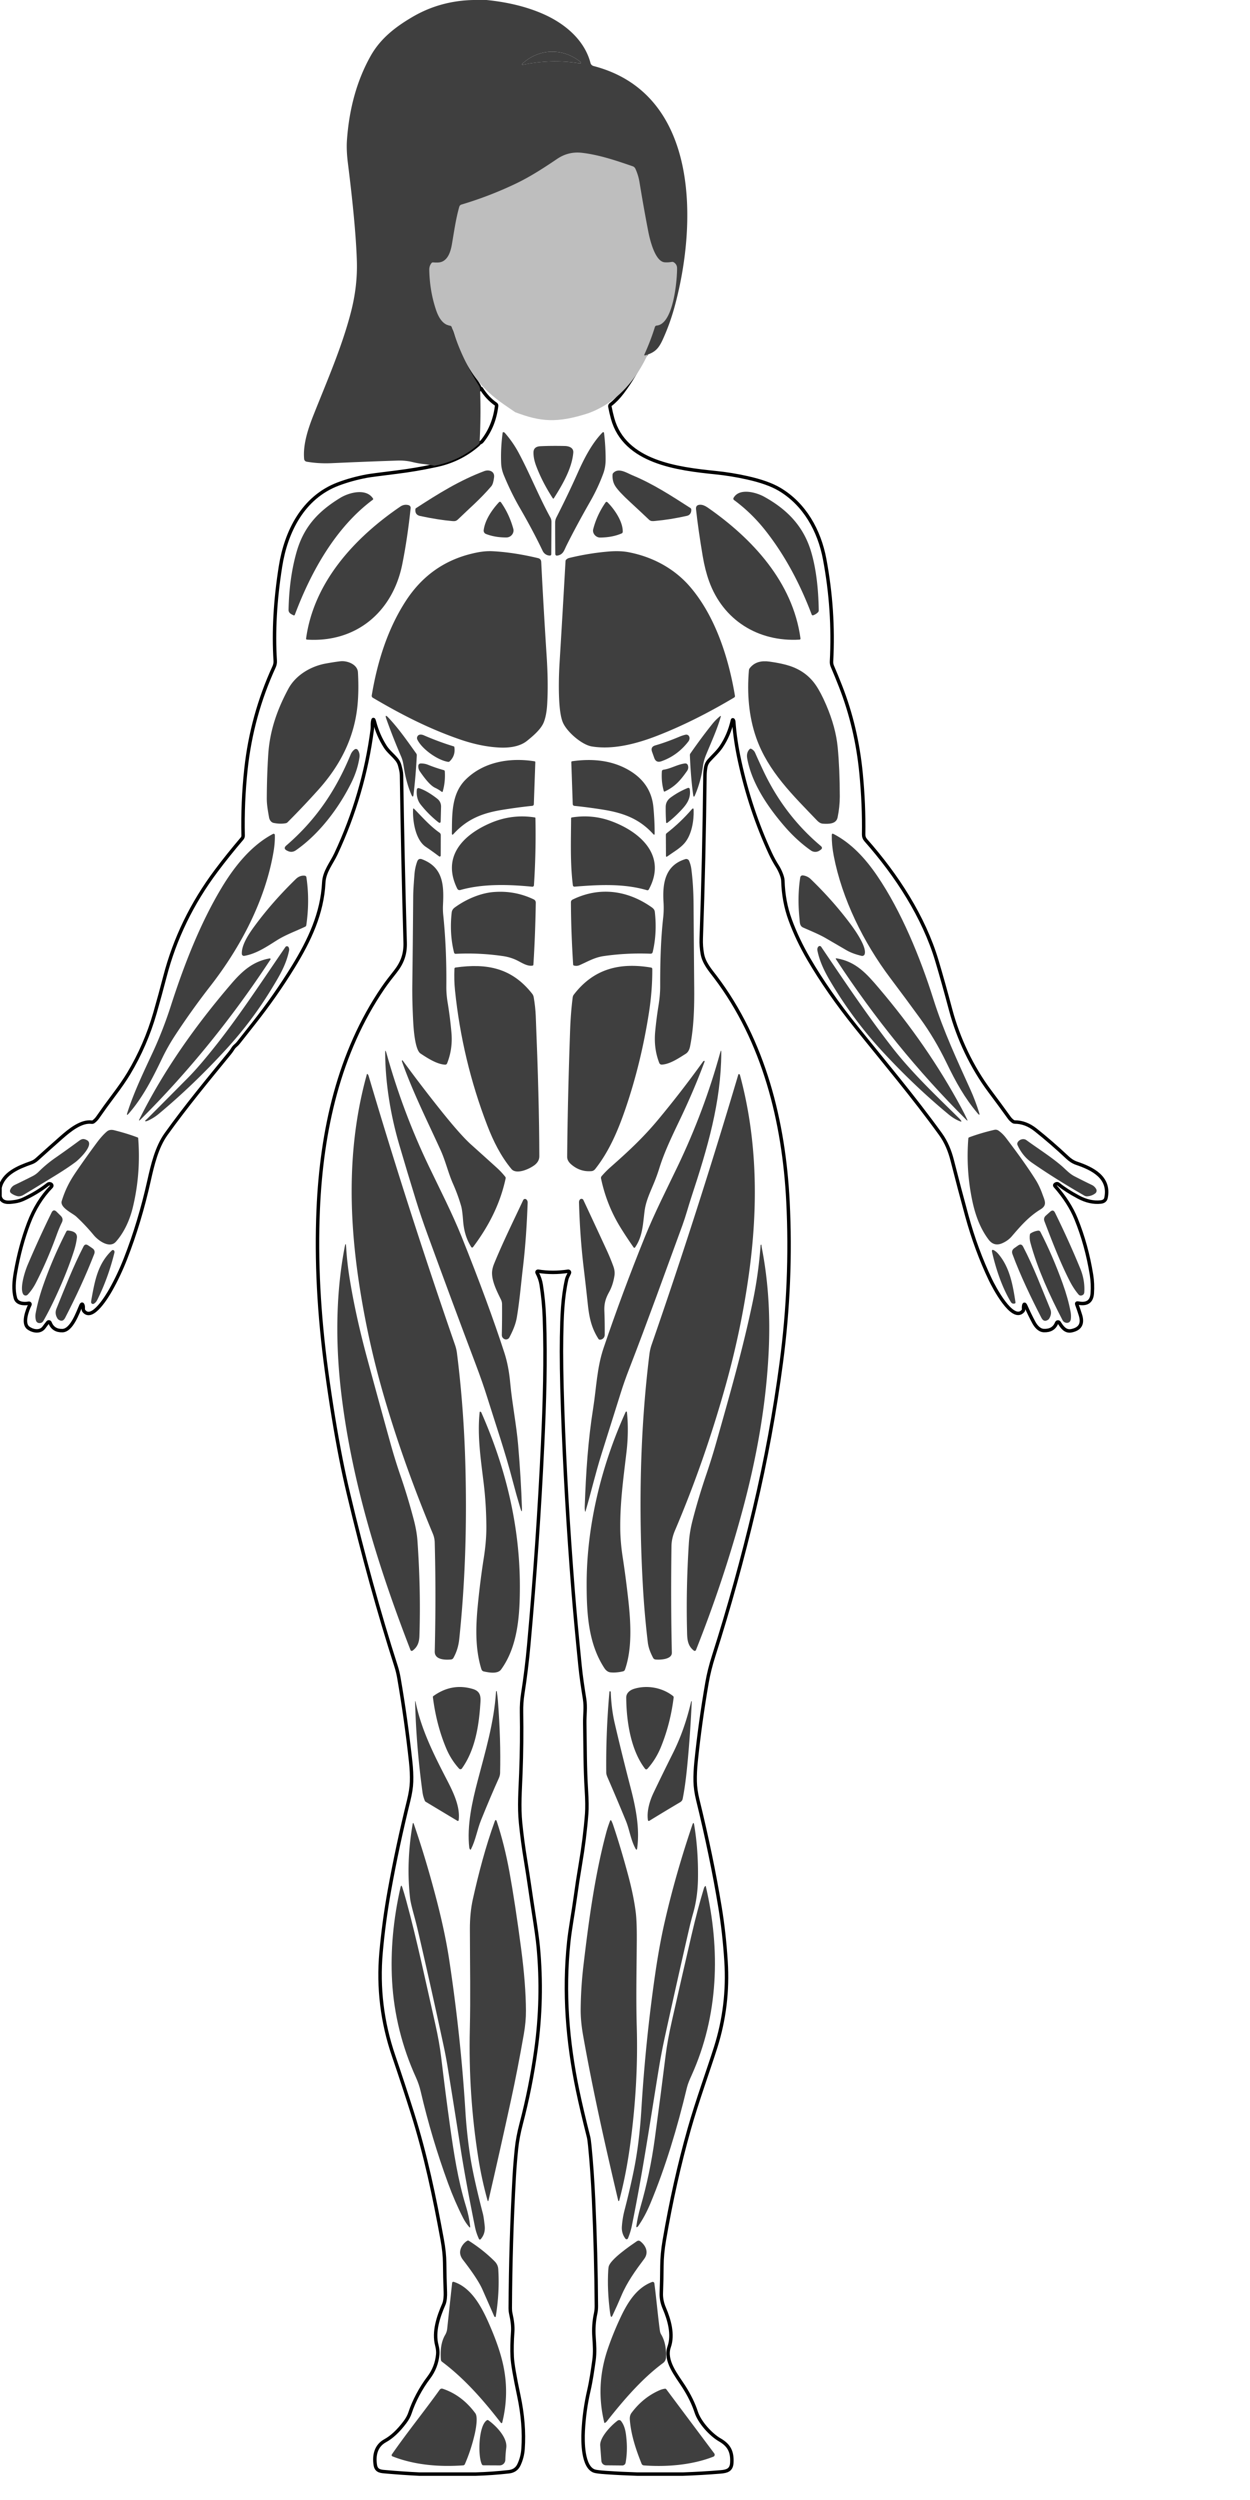 <svg xmlns="http://www.w3.org/2000/svg" viewBox="0 0 724 1448">

   <g stroke-width="2" fill="none" stroke-linecap="butt">
      <path
          stroke="black"
          vector-effect="non-scaling-stroke"
          d="m 373.53,205.88 c -0.453,0.427 -0.81,0.917 -1.07,1.47 -3.293,7.06 -7.28,13.707 -11.96,19.94 -2.14,2.847 -4.41,5.193 -6.81,7.04 -0.362,0.276 -0.536,0.733 -0.45,1.18 0.433,2.3 0.96,4.587 1.58,6.86 7,25.46 37.78,29.15 59.68,31.39 6.107,0.62 12.197,1.61 18.27,2.97 7.96,1.773 14.17,3.977 18.63,6.61 14.63,8.62 23.15,23.99 26.24,40.5 3.707,19.74 5.03,39.49 3.97,59.25 -0.053,0.961 0.115,1.922 0.49,2.81 1.62,3.773 3.207,7.65 4.76,11.63 6.18,15.8 10.133,32.573 11.86,50.32 1.18,12.12 1.68,23.927 1.5,35.42 -0.02,1.293 0.403,2.433 1.27,3.42 17.89,20.25 33.57,44.36 41.14,69.73 2.5,8.367 5.173,17.903 8.02,28.61 4.34,16.3 12.18,33.04 22.68,47.08 3.98,5.313 7.707,10.387 11.18,15.22 0.593,0.833 1.353,1.583 2.28,2.25 0.28,0.2 0.59,0.3 0.93,0.3 4.227,-0.013 8.263,1.507 12.11,4.56 6.02,4.78 12.17,10.117 18.45,16.01 1.51,1.42 3.29,2.63 5.25,3.29 9.2,3.11 19.48,8.17 17.09,19.99 -0.32,1.61 -1.49,2.31 -3.05,2.48 -4.187,0.46 -8.507,-0.5 -12.96,-2.88 -4.753,-2.533 -8.587,-4.997 -11.5,-7.39 -0.553,-0.453 -1.127,-0.48 -1.72,-0.08 l -0.24,0.16 c -0.304,0.208 -0.355,0.636 -0.11,0.91 5.527,6.253 9.603,12.617 12.23,19.09 4.1,10.087 7.073,20.873 8.92,32.36 0.567,3.52 0.717,7.103 0.45,10.75 -0.347,4.753 -3.07,6.623 -8.17,5.61 -0.773,-0.16 -1.023,0.13 -0.75,0.87 0.753,2.033 1.443,4.07 2.07,6.11 1.56,5.047 -0.2,8.07 -5.28,9.07 -3.49,0.69 -5.42,-2.17 -7.04,-4.75 -0.354,-0.55 -1.181,-0.475 -1.43,0.13 -1.267,3.16 -3.753,4.66 -7.46,4.5 -2.69,-0.11 -4.64,-2.56 -5.81,-4.72 -1.54,-2.847 -3.06,-5.967 -4.56,-9.36 -0.72,-1.633 -1.17,-1.56 -1.35,0.22 -0.04,0.447 -0.04,0.887 0,1.32 0.051,0.452 -0.091,0.903 -0.39,1.24 -6.1,6.88 -17.12,-14.55 -18.83,-18.14 -5.52,-11.58 -10.073,-23.923 -13.66,-37.03 -2.86,-10.44 -5.677,-21.133 -8.45,-32.08 -1.38,-5.43 -3.45,-10.62 -6.82,-15.28 -15.64,-21.66 -32.51,-41.59 -48.94,-62.08 -10.833,-13.5 -19.953,-26.603 -27.36,-39.31 -4.353,-7.447 -7.927,-14.98 -10.72,-22.6 -2.62,-7.14 -4.037,-14.757 -4.25,-22.85 -0.06,-2.17 -1.76,-6 -3.08,-8.08 -1.587,-2.493 -2.99,-5.057 -4.21,-7.69 -7.747,-16.807 -13.65,-34.533 -17.71,-53.18 -1.793,-8.22 -2.94,-15.92 -3.44,-23.1 -0.02,-0.26 -0.093,-0.503 -0.22,-0.73 -0.273,-0.507 -0.473,-0.48 -0.6,0.08 -1.267,5.633 -3.427,10.713 -6.48,15.24 -1.95,2.89 -4.68,5.3 -7.05,7.94 -1.007,1.127 -1.637,2.413 -1.89,3.86 -0.287,1.633 -0.44,3.187 -0.46,4.66 -0.327,32.013 -1.043,63.597 -2.15,94.75 -0.1,2.86 0.11,5.76 0.63,8.7 0.94,5.33 4.48,9.32 7.59,13.42 28.13,37.13 39.68,83.8 42.02,130.13 1.553,30.827 0.263,61.91 -3.87,93.25 -3.727,28.26 -8.913,56.453 -15.56,84.58 -6.847,28.987 -14.713,57.407 -23.6,85.26 -1.72,5.393 -3.007,10.553 -3.86,15.48 -2.693,15.533 -4.803,30.773 -6.33,45.72 -0.427,4.153 -0.603,7.973 -0.53,11.46 0.067,3.313 0.567,6.877 1.5,10.69 5.34,21.807 9.623,42.473 12.85,62 1.647,9.947 2.823,20.463 3.53,31.55 1.093,17.08 -0.917,33.71 -6.03,49.89 -4.02,12.69 -10.84,31.49 -15.29,47.24 -5.78,20.44 -10.587,41.91 -14.42,64.41 -0.913,5.347 -1.38,10.353 -1.4,15.02 -0.027,5.053 -0.143,10.22 -0.35,15.5 -0.12,3.09 0.5,6 1.74,8.88 2.88,6.73 5.31,15.28 2.81,22.38 -2.82,8 4.32,16.54 8.4,22.9 3.28,5.107 5.71,10.083 7.29,14.93 1.9,5.85 8.39,13.01 13.6,16.02 5.4,3.11 7.35,6.81 7,13.31 -0.24,4.33 -3.01,4.97 -6.62,5.27 -7.24,0.593 -14.493,1.013 -21.76,1.26 h -26.32 c -6.067,-0.187 -12.12,-0.487 -18.16,-0.9 -3.613,-0.253 -5.87,-0.537 -6.77,-0.85 -6.82,-2.36 -6.74,-17.36 -6.44,-23.15 0.407,-8.013 1.493,-15.847 3.26,-23.5 1.32,-5.74 2.15,-11.64 2.97,-17.44 0.64,-4.61 0.34,-9.01 0.02,-13.63 -0.327,-4.633 -0.007,-9.193 0.96,-13.68 0.273,-1.26 0.407,-2.673 0.4,-4.24 -0.12,-20.313 -0.663,-40.95 -1.63,-61.91 -0.513,-11.08 -1.243,-21.393 -2.19,-30.94 -0.247,-2.447 -0.483,-4.12 -0.71,-5.02 -2.64,-10.427 -4.75,-19.427 -6.33,-27 -5.83,-28 -8.22,-56.65 -5.12,-86.07 0.81,-7.69 2.63,-17.18 3.77,-25.59 0.82,-6.093 1.797,-12.477 2.93,-19.15 1.727,-10.153 2.953,-19.967 3.68,-29.44 0.247,-3.267 0.187,-7.843 -0.18,-13.73 -0.8,-12.77 -0.72,-25.5 -0.94,-38.64 -0.08,-4.77 0.66,-9.26 -0.1,-14.08 -1.01,-6.35 -1.99,-12.68 -2.63,-19.09 -1.76,-17.5 -3.093,-31.963 -4,-43.39 -2.92,-36.9 -4.943,-71.843 -6.07,-104.83 -0.62,-18.133 -0.83,-32.253 -0.63,-42.36 0.23,-11.76 0.52,-22.64 2.96,-33.39 0.3,-1.31 1.07,-2.44 1.58,-3.7 0.216,-0.517 -0.215,-1.072 -0.77,-0.99 -5.92,0.893 -11.687,0.89 -17.3,-0.01 -0.501,-0.086 -0.88,0.443 -0.64,0.89 1.22,2.327 2.01,4.64 2.37,6.94 0.993,6.253 1.607,12.63 1.84,19.13 0.87,24.2 0.11,49.22 -1.04,73.76 -1.773,37.8 -4.437,76.327 -7.99,115.58 -0.873,9.673 -2.033,19.133 -3.48,28.38 -0.553,3.527 -0.797,7.113 -0.73,10.76 0.2,11.493 0.073,23.263 -0.38,35.31 -0.37,9.95 -1.13,19.25 -0.15,28.95 0.707,7.04 1.66,14.183 2.86,21.43 1.86,11.23 3.05,20.33 4.64,30.47 1.44,9.153 2.347,15.75 2.72,19.79 1.86,19.88 1.4,39.817 -1.38,59.81 -2,14.42 -4.833,28.62 -8.5,42.6 -1.353,5.167 -2.257,9.95 -2.71,14.35 -0.58,5.613 -1.02,11.07 -1.32,16.37 -1.407,25.247 -2.173,50.637 -2.3,76.17 -0.007,1.067 0.1,2.097 0.32,3.09 0.94,4.187 1.307,7.683 1.1,10.49 -0.4,5.5 -0.497,10.37 -0.29,14.61 0.18,3.78 1.453,11.247 3.82,22.4 2.32,10.94 3.14,21.217 2.46,30.83 -0.23,3.23 -0.99,6.23 -2.37,9.18 -1.12,2.407 -3.07,3.763 -5.85,4.07 -6.413,0.72 -12.863,1.173 -19.35,1.36 h -32.5 c -6.387,-0.313 -12.763,-0.75 -19.13,-1.31 -2.99,-0.26 -5.8,-0.23 -6.38,-3.95 -0.89,-5.79 0.46,-11.19 5.65,-14.03 3.873,-2.113 7.71,-5.697 11.51,-10.75 1.393,-1.847 2.39,-3.693 2.99,-5.54 2.15,-6.58 6.15,-14.18 10.8,-20.3 3.013,-3.973 4.753,-8.46 5.22,-13.46 0.147,-1.587 -0.03,-3.33 -0.53,-5.23 -2.08,-7.87 0.88,-16.6 4.1,-23.94 0.75,-1.74 0.92,-4.92 0.84,-6.79 -0.22,-5.633 -0.357,-11.293 -0.41,-16.98 -0.033,-4.027 -0.507,-8.537 -1.42,-13.53 -4.55,-24.93 -9.62,-49.15 -17.21,-73.21 -3.407,-10.793 -7.047,-21.86 -10.92,-33.2 -6.667,-19.487 -9.093,-39.477 -7.28,-59.97 1.067,-11.967 2.677,-23.913 4.83,-35.84 3.067,-17.02 6.783,-34.373 11.15,-52.06 1.02,-4.14 1.58,-7.757 1.68,-10.85 0.113,-3.613 -0.057,-7.487 -0.51,-11.62 -1.767,-16.253 -4.033,-32.407 -6.8,-48.46 -0.413,-2.42 -0.967,-4.71 -1.66,-6.87 -9.933,-30.953 -19.14,-64.33 -27.62,-100.13 -1.607,-6.76 -3.057,-13.43 -4.35,-20.01 -3.027,-15.4 -5.797,-32.357 -8.31,-50.87 -4.473,-32.973 -6.08,-64.133 -4.82,-93.48 1.96,-45.94 12.04,-90.97 37.47,-128.29 2.24,-3.3 4.7,-6.4 7.12,-9.46 4.15,-5.26 5.95,-10.32 5.77,-16.87 -0.933,-32.913 -1.637,-65.257 -2.11,-97.03 -0.03,-1.94 -0.52,-3.58 -0.98,-5.42 -0.333,-1.32 -0.91,-2.493 -1.73,-3.52 -2.11,-2.64 -4.96,-4.81 -6.7,-7.55 -2.833,-4.433 -4.923,-9.26 -6.27,-14.48 -0.447,-1.74 -0.803,-1.723 -1.07,0.05 -0.21,1.4 -0.01,2.99 -0.19,4.42 -3.26,25.04 -10.277,49.077 -21.05,72.11 -2.51,5.36 -6.73,10.25 -7.04,16.61 -0.88,17.8 -8.25,33.44 -17.63,48.71 -6.927,11.28 -14.61,22.253 -23.05,32.92 -2.867,3.613 -5.787,7.317 -8.76,11.11 -0.487,0.62 -1.03,1.177 -1.63,1.67 -0.613,0.507 -1.13,1.1 -1.55,1.78 -0.547,0.9 -1.163,1.77 -1.85,2.61 -12.59,15.4 -25.29,30.72 -36.86,46.89 -5.45,7.62 -7.87,18.03 -9.84,26.83 -3.593,16.113 -8.14,31.193 -13.64,45.24 -2.493,6.387 -5.347,12.43 -8.56,18.13 -1.8,3.2 -10.72,18.37 -15.54,12.26 -0.68,-0.86 -0.25,-2.07 -0.49,-3.02 -0.327,-1.253 -0.753,-1.287 -1.28,-0.1 -1.83,4.14 -5.34,14.31 -10.67,14.48 -3.547,0.107 -5.953,-1.433 -7.22,-4.62 -0.21,-0.52 -0.897,-0.625 -1.24,-0.19 -0.76,0.947 -1.49,1.903 -2.19,2.87 -2.2,3.05 -6.34,2.41 -9.1,0.4 -3.57,-2.59 -0.63,-10.37 0.9,-13.45 0.236,-0.454 -0.158,-0.98 -0.66,-0.88 -2.81,0.51 -6.84,0.27 -7.75,-3 -1.3,-4.73 -0.81,-9.94 0.05,-14.85 1.773,-10.173 4.317,-19.643 7.63,-28.41 3.18,-8.413 7.573,-15.497 13.18,-21.25 0.323,-0.329 0.34,-0.848 0.04,-1.19 -0.293,-0.34 -0.703,-0.507 -1.23,-0.5 -0.279,6e-5 -0.547,0.092 -0.76,0.26 -4.247,3.347 -9.05,6.257 -14.41,8.73 -1.547,0.707 -3.237,1.183 -5.07,1.43 -3.24,0.44 -7.32,1.02 -8.34,-3.06 v -5.04 c 1.89,-8.36 10.71,-11.9 18.05,-14.48 1.214,-0.422 2.33,-1.086 3.28,-1.95 4.853,-4.38 9.59,-8.607 14.21,-12.68 4.72,-4.16 11.45,-9.69 17.55,-8.89 0.42,0.053 0.797,-0.047 1.13,-0.3 0.92,-0.7 1.69,-1.493 2.31,-2.38 2.833,-4.107 5.91,-8.36 9.23,-12.76 3.767,-4.993 6.703,-9.25 8.81,-12.77 6.547,-10.927 11.607,-22.597 15.18,-35.01 2.027,-7.067 3.947,-14.087 5.76,-21.06 5.72,-22.053 15.627,-42.483 29.72,-61.29 4.66,-6.22 9.657,-12.457 14.99,-18.71 0.393,-0.464 0.603,-1.054 0.59,-1.66 -0.28,-12.947 0.27,-25.827 1.65,-38.64 2.227,-20.613 7.647,-40.317 16.26,-59.11 0.533,-1.153 0.76,-2.343 0.68,-3.57 -1.06,-16.847 -0.043,-35.037 3.05,-54.57 3.2,-20.24 13.06,-40.07 33.4,-47.77 5.153,-1.953 10.727,-3.493 16.72,-4.62 1.533,-0.287 7.27,-1.047 17.21,-2.28 7.333,-0.907 14.613,-2.137 21.84,-3.69 9.633,-1.853 18.053,-5.907 25.26,-12.16 0.353,-0.307 0.64,-0.657 0.86,-1.05 0.613,-0.133 1.14,-0.473 1.58,-1.02 4.607,-5.787 7.377,-12.607 8.31,-20.46 0.047,-0.427 -0.103,-0.76 -0.45,-1 -3.213,-2.213 -6.003,-5.19 -8.37,-8.93 -0.127,-0.207 -0.297,-0.253 -0.51,-0.14 -0.12,0.067 -0.203,0.137 -0.25,0.21 -0.113,-0.713 -0.367,-1.38 -0.76,-2 -6.653,-10.54 -11.87,-21.78 -15.65,-33.72 -0.141,-0.447 -0.526,-0.773 -0.99,-0.84 -4.45,-0.65 -6.81,-5.29 -8.11,-9.16 -2.447,-7.287 -3.747,-15 -3.9,-23.14 -0.033,-1.54 0.387,-2.857 1.26,-3.95 0.247,-0.307 0.563,-0.447 0.95,-0.42 0.947,0.08 1.887,0.103 2.82,0.07 5.42,-0.17 7.25,-5.92 8.02,-10.27 1.31,-7.45 2.25,-14.74 4.33,-22.04 0.175,-0.604 0.645,-1.078 1.25,-1.26 10.82,-3.22 21.32,-7.263 31.5,-12.13 8.3,-3.96 16.2,-9.09 23.95,-14.33 4.347,-2.933 9.107,-4.107 14.28,-3.52 10.03,1.15 20.04,4.55 29.47,7.81 0.677,0.236 1.233,0.741 1.54,1.4 1.147,2.5 1.937,5.073 2.37,7.72 1.68,10.24 3.377,19.773 5.09,28.6 0.87,4.45 3.85,17.51 9.55,17.9 1.3,0.093 2.66,0.017 4.08,-0.23 0.42,-0.073 0.81,0.007 1.17,0.24 1.26,0.8 1.89,1.953 1.89,3.46 0.03,6.92 -2.08,32.36 -11.81,33.17 -0.477,0.036 -0.885,0.361 -1.03,0.82 -1.62,5.233 -3.673,10.6 -6.16,16.1 -0.06,0.133 -0.023,0.23 0.11,0.29 z"
      />
   </g>

  <!-- Head -->
  <g id="head" fill="#bebebe">
    <path d="m 333.986,84.906 c 18.213,1.635 31.696,8.136 37.294,12.908 5.052,4.305 7.196,45.032 12.653,51.693 1.864,2.275 8.59,-1.549 8.93,2.021 0.963,10.127 -1.14,23.875 -5.018,34.099 -2.766,7.293 -5.64,2.09 -7.327,6.613 -4.2,11.263 -13.375,37.435 -39.743,47.107 -18.23,5.879 -27.732,4.96 -42.382,-0.611 -10.534,-7.418 -26.322,-15.612 -35.489,-45.822 -2.156,-7.105 -5.08,-2.632 -8.247,-7.181 -8.282,-11.892 -6.242,-24.374 -6.113,-33.093 1.24,-3.088 8.398,0.425 9.866,-4.985 1.758,-6.48 5.748,-21.526 6.679,-30.118 42.809,-10.212 49.536,-34.195 68.896,-32.632 z"/>
  </g>

  <!-- Hair -->
  <g id="hair" fill="#3f3f3f">
    <path d="m 274.27,0 h 7.5 q 18.53,1.85 32.68,8.03 c 12.49,5.46 24.03,14.94 27.55,28.42 a 2.51,2.49 89.9 0 0 1.78,1.79 c 62.05,16.11 59.99,92.38 46.77,140.06 q -2.56,9.24 -6.49,17.96 c -2.53,5.64 -4.61,7.93 -10.53,9.62 l -0.26,-0.1 q -0.2,-0.09 -0.11,-0.29 3.73,-8.25 6.16,-16.1 a 1.18,1.17 -83.3 0 1 1.03,-0.82 c 9.73,-0.81 11.84,-26.25 11.81,-33.17 q 0,-2.26 -1.89,-3.46 -0.54,-0.35 -1.17,-0.24 -2.13,0.37 -4.08,0.23 c -5.7,-0.39 -8.68,-13.45 -9.55,-17.9 q -2.57,-13.24 -5.09,-28.6 -0.65,-3.97 -2.37,-7.72 a 2.7,2.65 86.8 0 0 -1.54,-1.4 C 357.04,93.05 347.03,89.65 337,88.5 q -7.76,-0.88 -14.28,3.52 c -7.75,5.24 -15.65,10.37 -23.95,14.33 q -15.27,7.3 -31.5,12.13 a 1.86,1.85 -0.3 0 0 -1.25,1.26 c -2.08,7.3 -3.02,14.59 -4.33,22.04 -0.77,4.35 -2.6,10.1 -8.02,10.27 q -1.4,0.05 -2.82,-0.07 -0.58,-0.04 -0.95,0.42 -1.31,1.64 -1.26,3.95 0.23,12.21 3.9,23.14 c 1.3,3.87 3.66,8.51 8.11,9.16 a 1.22,1.22 0 0 1 0.99,0.84 q 5.67,17.91 15.65,33.72 0.59,0.93 0.76,2 0.62,15.66 -0.31,31.34 -0.33,0.59 -0.86,1.05 -10.81,9.38 -25.26,12.16 -3.21,-0.66 -6.4,-1 -2.96,-0.31 -6.35,-1.14 -4.1,-0.99 -8.5,-0.85 -19.12,0.63 -38.2,1.5 -7.58,0.35 -14.57,-0.86 a 1.74,1.73 -87.9 0 1 -1.44,-1.56 c -0.81,-8.45 2.45,-17.97 5.45,-25.54 7.91,-19.94 16.52,-39.52 21.72,-59.8 q 3.8,-14.84 3.36,-29.24 -0.62,-20.32 -5.16,-56.52 -0.99,-7.83 -0.58,-13.57 1.97,-27.81 13.7,-48.73 C 220.38,22.24 229.09,15.56 238.9,9.81 Q 254.97,0.39 274.27,0 Z m 61.27,35.35 c -9.93,-7.61 -23.32,-7.23 -32.78,1.35 q -1.11,1.01 0.36,0.73 c 10.93,-2.09 20.77,-2.59 31.88,-0.82 q 2.75,0.43 0.54,-1.26 z"/>
    <path d="m 302.76,36.7 c 9.46,-8.58 22.85,-8.96 32.78,-1.35 q 2.21,1.69 -0.54,1.26 c -11.11,-1.77 -20.95,-1.27 -31.88,0.82 q -1.47,0.28 -0.36,-0.73 z"/>
  </g>

  <!-- Chest -->
  <g id="chest" fill="#3f3f3f">
    <!-- Left -->
    <path d="m 215.31,402.8 c 3.26,-19.61 9.28,-38.69 19.81,-54.85 q 13.83,-21.23 37.68,-27.16 c 4.19,-1.04 8.16,-1.75 12.65,-1.52 q 12.07,0.63 26.16,3.99 1.78,0.43 1.87,2.25 1.29,25.82 3.16,54.8 0.99,15.38 0.3,27.45 -0.37,6.41 -1.94,10.48 c -1.58,4.08 -6.16,7.97 -9.72,10.84 -4.33,3.5 -10.61,4.16 -16,3.9 q -10.92,-0.53 -23.26,-4.83 c -17.71,-6.16 -33.56,-14.26 -50.09,-24.02 a 1.31,1.29 20.5 0 1 -0.62,-1.33 z"/>
    <!-- Right -->
    <path d="m 363.91,319.81 c 13.87,2.63 26.6,9.35 35.84,20.13 14.46,16.89 22.21,40.73 25.93,63.05 q 0.11,0.67 -0.48,1.03 -23.28,13.86 -44.52,22.12 c -11.73,4.57 -25.54,8.27 -37.94,6.2 -5.84,-0.97 -14.69,-8.68 -16.85,-14.18 q -1.62,-4.13 -2.04,-13.18 -0.45,-9.71 0.29,-21.75 1.69,-27.64 3.41,-58.27 a 1.18,1.16 -22 0 1 0.33,-0.76 q 0.76,-0.78 1.88,-1.05 11.52,-2.78 22.73,-3.71 6.58,-0.54 11.42,0.37 z"/>
  </g>

  <!-- Obliques -->
  <g id="obliques" fill="#3f3f3f">
    <!-- Left -->
    <path d="m 234.32,446.92 c -0.55,-2.95 -0.73,-5.84 -1.94,-8.63 q -4.84,-11.24 -8.61,-21.89 -1.12,-3.17 1.19,-0.73 c 6.09,6.44 10.93,13.52 16.12,20.74 a 1.71,1.68 28.7 0 1 0.33,1.09 q -0.53,11.15 -1.88,22.64 -0.27,2.38 -1.24,0.18 -2.52,-5.75 -3.97,-13.4 z"/>
    <path d="m 242.67,456.5 c 3.65,1.14 7.61,3.78 10.54,6.08 q 2.32,1.82 2.25,4.78 l -0.21,8.13 q -0.04,1.79 -1.45,0.68 -5.7,-4.52 -10.18,-10.21 c -1.95,-2.48 -2.49,-5.57 -2.19,-8.64 a 0.96,0.96 0 0 1 1.24,-0.82 z"/>
    <path d="m 246.6,490.48 c -6.03,-4.05 -7.7,-15.15 -7.34,-21.92 a 0.29,0.29 0 0 1 0.5,-0.19 c 4.79,4.87 9.23,10.01 14.82,13.93 a 1.71,1.7 17.7 0 1 0.72,1.39 l -0.03,11.84 a 0.6,0.6 0 0 1 -0.96,0.47 q -4.04,-3.05 -7.71,-5.52 z"/>
    <path d="m 252.02,456.3 c -3.08,-1.43 -6.59,-6.27 -8.84,-9.51 q -1.03,-1.49 -0.89,-3.31 a 1.39,1.38 -88.2 0 1 1.35,-1.28 q 2.27,-0.04 4.18,0.73 4.36,1.77 9.23,3.14 0.54,0.15 0.58,0.71 0.4,6.12 -1.21,11.67 a 0.35,0.35 0 0 1 -0.56,0.18 q -1.73,-1.34 -3.84,-2.33 z"/>
    <path d="m 257.8,616.66 c -4.79,-0.24 -10.33,-3.88 -14.25,-6.47 -3.22,-2.12 -4.01,-14.52 -4.21,-18.14 q -0.65,-12.12 -0.53,-21.74 0.32,-25.23 0.51,-50.71 c 0.03,-4.43 0.42,-8.84 0.73,-13.1 q 0.3,-4 1.6,-7.53 0.76,-2.05 2.82,-1.27 c 12.29,4.68 12.69,15.09 12.12,26.28 q -0.16,3.03 0.13,5.86 2.02,19.75 1.8,41.33 -0.05,4.7 0.76,9.52 1.4,8.43 2.19,17.36 0.85,9.42 -2.51,17.86 a 1.18,1.17 -77.7 0 1 -1.16,0.75 z"/>
    <path d="m 259.53,441.27 c -6.09,-0.94 -15.24,-7.47 -17.83,-12.96 a 1.96,1.95 -46.6 0 1 -0.04,-1.54 c 0.68,-1.67 2.51,-1.45 3.82,-0.88 q 8.66,3.77 17.36,6.42 a 0.45,0.45 0 0 1 0.31,0.35 q 0.79,4.96 -2.71,8.32 -0.38,0.37 -0.91,0.29 z"/>
    <!-- Right -->
    <path d="m 384.22,445.83 c 4.32,-0.61 8.05,-3.04 12.37,-3.63 q 1.44,-0.19 1.87,1.19 0.52,1.66 -0.54,3.18 c -4.17,5.96 -7.23,9.14 -12.91,11.89 a 0.38,0.38 0 0 1 -0.53,-0.24 q -1.53,-5.28 -1.13,-11.45 a 1.03,1.01 88.3 0 1 0.87,-0.94 z"/>
    <path d="m 393.51,426.7 q 1.7,-0.72 3.57,-1.16 a 1.83,1.83 0 0 1 1.91,0.73 c 0.66,0.94 0.41,2.29 -0.25,3.15 q -6.32,8.23 -15.71,11.52 -3.03,1.06 -4.1,-1.97 -1.12,-3.14 -1.26,-3.53 -1.02,-2.87 1.9,-3.71 6.45,-1.87 13.94,-5.03 z"/>
    <path d="m 397.15,610.37 c -3.94,2.47 -9.2,6.06 -13.86,6.26 a 1.49,1.48 77.9 0 1 -1.43,-0.93 q -3.33,-8.47 -2.36,-18.41 0.73,-7.6 1.89,-14.77 1,-6.17 0.99,-11.23 c -0.02,-13.26 0.27,-26.67 1.74,-39.85 q 0.47,-4.28 0.19,-8.9 c -0.66,-10.78 0.81,-21.31 12.66,-24.94 a 1.78,1.77 69.5 0 1 2.14,0.98 q 1,2.27 1.34,4.92 1.19,9.27 1.26,20.24 0.16,23.43 0.38,48.3 c 0.09,11.08 -0.18,22.85 -2.37,33.89 -0.34,1.72 -0.99,3.45 -2.57,4.44 z"/>
    <path d="m 398.41,456.38 a 0.8,0.8 0 0 1 1.09,0.63 c 0.86,5.62 -1.96,9.16 -5.73,13.05 q -3.65,3.78 -7.3,6.56 a 0.41,0.41 0 0 1 -0.66,-0.3 q -0.29,-4.61 -0.24,-8.98 0.03,-3.34 2.9,-5.44 4.69,-3.42 9.94,-5.52 z"/>
    <path d="m 401.76,469.17 c 0.19,6.21 -1.1,14.25 -5.22,19.11 -2.62,3.1 -6.7,5.34 -10.07,7.78 q -0.73,0.53 -0.74,-0.38 l -0.07,-12.12 q 0,-0.59 0.46,-0.96 8.07,-6.31 14.53,-13.82 1.06,-1.24 1.11,0.39 z"/>
    <path d="m 417.44,415.21 c -2.14,7.47 -5.47,14.6 -8.52,22.06 q -1.36,3.31 -1.79,6.59 -1.11,8.53 -4.58,16.68 -0.79,1.86 -1.07,-0.14 -1.42,-10.38 -1.9,-22.98 a 1.58,1.57 -28.9 0 1 0.29,-1 q 6.57,-9.46 12.8,-17.21 1.87,-2.32 4.3,-4.31 0.73,-0.59 0.47,0.31 z"/>
  </g>

  <!-- Abs -->
  <g id="abs" fill="#3f3f3f">
    <!-- Left -->
    <path d="m 261.73,482.62 c 0.12,-10.88 -0.33,-22.8 7.93,-31.04 10.43,-10.39 25.75,-12.91 39.95,-10.63 q 0.47,0.08 0.45,0.54 l -0.87,24.33 a 0.96,0.95 88.3 0 1 -0.86,0.92 q -8.51,0.88 -17.53,2.35 c -11.22,1.83 -20.06,5.16 -28.09,13.92 q -1,1.08 -0.98,-0.39 z"/>
    <path d="m 263.89,560.38 c 18.37,-2.6 32.63,0.35 44.32,15.16 q 0.72,0.91 0.91,2.02 0.98,5.72 1.19,10.92 2.01,48.7 2.07,81.21 0.01,2.91 -2.63,5.03 c -2.77,2.21 -10.61,5.88 -13.52,2.38 -6.1,-7.32 -10.49,-16.08 -14.05,-25.36 q -14.5,-37.75 -18.65,-78.2 -0.6,-5.83 -0.33,-12.39 0.03,-0.68 0.69,-0.77 z"/>
    <path d="m 283.92,476.78 q 12.55,-5.43 25.84,-3.32 0.36,0.06 0.36,0.42 0.41,19.6 -0.86,38.86 a 0.91,0.91 0 0 1 -1,0.85 c -13.44,-1.32 -28.43,-1.82 -41.54,1.88 q -1.32,0.37 -1.93,-0.86 c -9,-18.41 3.35,-31 19.13,-37.83 z"/>
    <path d="m 300.31,556.68 q -4.15,-2.21 -8.98,-2.91 -13.66,-2 -27.37,-1.31 a 0.95,0.95 0 0 1 -0.97,-0.72 q -2.73,-10.93 -1.37,-23.2 0.2,-1.78 1.77,-2.92 c 6.36,-4.65 14.69,-8.3 22.33,-8.94 q 12.38,-1.05 23.44,4.26 a 2.06,2.06 0 0 1 1.17,1.89 q -0.3,18.75 -1.38,35.86 -0.03,0.52 -0.55,0.61 c -2.7,0.45 -5.69,-1.34 -8.09,-2.62 z"/>
    <!-- Right -->
    <path d="m 349.65,553.77 c -5.34,0.78 -9.22,3.16 -13.94,5.24 q -1.59,0.69 -3.28,0.24 a 0.64,0.63 -83.8 0 1 -0.47,-0.59 q -1.23,-19.64 -1.28,-36.09 a 1.7,1.68 -13.4 0 1 0.95,-1.53 c 15.64,-7.64 31.83,-5.42 45.86,4.48 0.94,0.67 1.65,1.44 1.78,2.61 q 1.39,12.16 -1.2,23.23 -0.25,1.07 -1.34,1.03 -13.86,-0.54 -27.08,1.38 z"/>
    <path d="m 354.08,475.63 c 16.7,6.15 32.39,19.94 21.71,39.55 a 0.9,0.9 0 0 1 -1.05,0.43 c -13.38,-3.92 -27.7,-3.22 -41.96,-2.05 a 0.9,0.9 0 0 1 -0.97,-0.78 c -1.62,-12.74 -1.1,-26.27 -1.03,-38.85 a 0.48,0.47 86.4 0 1 0.4,-0.46 q 11.86,-1.91 22.9,2.16 z"/>
    <path d="m 362.23,642.32 c -4.21,12.26 -9.35,24.52 -17.49,34.79 q -0.9,1.12 -2.2,1.22 -6.54,0.54 -11.69,-3.91 c -1.34,-1.16 -2.37,-2.61 -2.35,-4.44 q 0.27,-32.33 1.7,-73.01 0.36,-10.37 1.51,-19.31 0.12,-0.89 0.67,-1.6 c 11.52,-15 26.64,-18.71 44.72,-15.65 a 0.85,0.84 -86 0 1 0.71,0.83 q 0.06,12.43 -1.93,25.22 -4.56,29.34 -13.65,55.86 z"/>
    <path d="m 378.34,483.09 c -8.04,-8.87 -17.3,-12.26 -29.19,-14.16 q -8.48,-1.35 -16.49,-2.17 a 1.05,1.04 2.2 0 1 -0.93,-1 l -0.83,-24.24 q -0.02,-0.53 0.51,-0.61 18.35,-2.62 31.52,4.43 14.18,7.59 15.53,22.29 0.76,8.32 0.7,15.15 -0.01,1.2 -0.82,0.31 z"/>
  </g>

  <!-- Biceps -->
  <g id="biceps" fill="#3f3f3f">
    <!-- Left -->
    <path d="m 155.35,437.19 c 0.88,-13.89 5.09,-26.01 11.66,-38.24 4.28,-7.95 13.01,-13.06 21.68,-14.64 q 5.04,-0.91 8.47,-1.31 c 3.81,-0.44 9.89,1.7 10.16,6.4 q 0.6,10.54 -0.27,19.31 c -1.87,18.75 -10.06,34.69 -22.69,48.75 q -8.64,9.63 -17.84,18.84 a 1.95,1.9 16.8 0 1 -0.98,0.51 q -3.19,0.6 -7.01,-0.16 c -1.52,-0.3 -2.45,-1.78 -2.7,-3.22 -0.63,-3.64 -1.32,-7.25 -1.31,-10.96 q 0.05,-12.9 0.83,-25.28 z"/>
    <!-- Right -->
    <path d="m 478.52,408.27 q 5.57,13 6.67,24.56 1.21,12.62 1.22,28.51 0,5.95 -1.27,12.12 c -0.81,3.98 -5.47,3.81 -8.54,3.62 q -1.7,-0.11 -3.27,-1.75 c -13.93,-14.57 -28.48,-28.44 -35.35,-48.06 -4.33,-12.36 -5.34,-25.85 -4.21,-39.01 q 0.06,-0.73 0.51,-1.3 c 2.72,-3.44 6.57,-4.44 11.44,-3.76 q 7.25,1.01 11.78,2.52 9.47,3.16 14.86,10.89 3.02,4.33 6.16,11.66 z"/>
  </g>

  <!-- Triceps -->
  <g id="triceps" fill="#3f3f3f">
    <!-- Left -->
    <path d="m 203.67,452.99 c -7.1,14.55 -18.61,30.01 -32.29,39.49 q -2.32,1.61 -4.85,0.35 l -0.31,-0.15 q -2.42,-1.22 -0.37,-2.98 c 17.2,-14.83 28.72,-32 37.23,-52.62 q 0.8,-1.93 2.34,-3.04 a 1.28,1.28 0 0 1 1.8,0.31 q 1.35,1.95 0.97,4.41 -1.1,7.22 -4.52,14.23 z"/>
    <!-- Right -->
    <path d="m 442.12,446.42 q 12.14,25.77 33.26,43.55 1.47,1.24 -0.14,2.3 l -0.63,0.42 a 4.39,4.37 45.8 0 1 -4.92,-0.08 q -8.08,-5.68 -15.21,-13.9 c -9.9,-11.44 -19.12,-25.17 -21.69,-39.38 q -0.62,-3.4 1.39,-5.43 0.44,-0.44 0.99,-0.15 1.54,0.81 2.17,2.22 2.35,5.31 4.78,10.45 z"/>
  </g>

  <!-- Neck -->
  <g id="neck" fill="#3f3f3f">
    <!-- Common -->
    <path d="m 332.05,262.18 c -0.78,8.99 -5.96,18.06 -11.27,26.44 a 0.35,0.35 0 0 1 -0.59,0.01 q -6.05,-9.29 -9.58,-18.59 -1.68,-4.42 -1.62,-8.04 0.06,-3.36 4.03,-3.55 6.44,-0.31 14.09,-0.13 c 2.41,0.05 5.19,0.99 4.94,3.86 z"/>
    <!-- Left -->
    <path d="m 290.15,290.93 c 3.28,4.65 5.62,9.8 7.15,15.32 0.7,2.53 -1.37,5.04 -3.97,5.05 q -6.56,0.04 -11.88,-2.03 a 2.07,2.06 14.4 0 1 -1.3,-2.18 c 0.77,-5.99 4.87,-11.91 8.89,-16.23 a 0.72,0.71 -41.3 0 1 1.11,0.07 z"/>
    <path d="m 301.06,294.13 c -3.51,-6.07 -6.56,-12.38 -9.23,-18.87 q -1.42,-3.46 -1.56,-6.85 -0.36,-8.56 0.86,-17.74 a 0.44,0.44 0 0 1 0.53,-0.37 q 0.46,0.1 0.79,0.48 4.65,5.35 7.86,11.31 c 6.42,11.93 11.65,25.19 18.44,37.61 a 5.28,5.26 30.8 0 1 0.66,2.59 L 319.3,321 a 0.79,0.79 0 0 1 -0.79,0.79 c -1.83,0 -3.44,-1.1 -4.21,-2.73 q -5.68,-11.89 -13.24,-24.93 z"/>
    <!-- Right -->
    <path d="m 328.11,315.98 c -1.39,2.8 -1.85,5.31 -5.45,5.84 a 0.92,0.91 85.6 0 1 -1.04,-0.9 q -0.09,-9.72 -0.08,-18.23 0,-1.57 0.75,-3.05 6.71,-13.16 12.25,-25.58 c 3.49,-7.85 8.12,-17.17 14.42,-23.56 q 0.19,-0.18 0.45,-0.19 a 0.43,0.42 -3.6 0 1 0.44,0.38 q 0.95,7.84 0.93,15.61 -0.02,4.3 -1.34,7.91 -3.03,8.27 -7.56,16.2 -8.05,14.11 -13.77,25.57 z"/>
    <path d="m 343.58,306.54 c 1.42,-5.58 3.9,-10.86 7.19,-15.57 a 0.69,0.68 -50.1 0 1 1.04,-0.1 c 3.9,3.84 9.01,11.14 8.89,17.13 a 1.07,1.06 79.1 0 1 -0.65,0.97 q -5.44,2.34 -12.5,2.38 c -2.39,0.01 -4.57,-2.43 -3.97,-4.81 z"/>
  </g>

  <!-- Trapezius -->
  <g id="trapezius" fill="#3f3f3f">
    <!-- Left -->
    <path d="m 241.01,294.28 c 12.76,-8.28 25.21,-16.07 39.54,-21.44 2.58,-0.96 6.02,0.04 5.63,3.51 q -0.44,3.92 -1.62,5.3 c -6.48,7.58 -12.74,12.81 -19.24,19.14 -1.03,1.01 -1.87,1.15 -3.25,1.03 q -8.13,-0.69 -18.79,-2.97 -2.99,-0.65 -2.7,-3.86 0.05,-0.46 0.43,-0.71 z"/>
    <!-- Right -->
    <path d="m 366.31,275.29 c 12,4.97 22.67,11.96 33.55,18.94 q 0.51,0.33 0.54,0.94 c 0.08,1.63 -0.71,3.2 -2.44,3.59 q -9.65,2.18 -18.62,2.99 c -1.26,0.11 -2.4,0.24 -3.39,-0.7 q -5.03,-4.78 -10.97,-10.25 -6.53,-6.01 -8.56,-9.16 -1.87,-2.89 -1.63,-6.77 0.03,-0.49 0.35,-0.85 c 3.04,-3.4 7.94,-0.07 11.17,1.27 z"/>
  </g>

  <!-- Deltoids -->
  <g id="deltoids" fill="#3f3f3f">
    <!-- Left -->
    <path d="m 215.94,289.45 c -21.5,15.97 -35.81,41.69 -45.18,66.64 a 0.54,0.54 0 0 1 -0.75,0.3 c -1.36,-0.68 -2.91,-1.32 -2.88,-3.16 q 0.36,-18.38 4.6,-33.36 c 4.12,-14.55 12.32,-23.54 25.35,-31.51 5.06,-3.09 15.01,-5.79 18.99,0.41 a 0.51,0.51 0 0 1 -0.13,0.68 z"/>
    <path d="m 233,326.79 c -5.53,27.66 -26.78,45.52 -55.22,43.68 a 0.54,0.54 0 0 1 -0.5,-0.61 c 4.48,-32.74 28.09,-58.38 54.53,-76.41 q 2.3,-1.57 4.86,-0.86 a 1.61,1.61 0 0 1 1.18,1.72 Q 236,311.81 233,326.79 Z"/>
    <!-- Right -->
    <path d="M 470.13,355.96 C 463.5,338.45 454.92,322.09 443.6,307.63 q -8.16,-10.43 -18.47,-18.02 a 0.95,0.94 33.2 0 1 -0.26,-1.22 c 3.34,-5.94 13.06,-3.27 17.74,-0.68 13.57,7.5 23.02,17.38 27.32,32.28 q 3.99,13.8 4.29,33.5 0.02,0.68 -0.47,1.17 -1.06,1.07 -2.71,1.71 a 0.71,0.71 0 0 1 -0.91,-0.41 z"/>
    <path d="m 463.02,370.48 c -23.85,1.37 -44.22,-11.24 -52.35,-33.91 q -2.31,-6.45 -3.64,-14.34 -2.64,-15.63 -3.89,-27.26 -0.28,-2.56 2.36,-2.63 1.96,-0.05 4.36,1.61 c 25.95,18.03 49.33,43.22 53.78,75.78 q 0.1,0.71 -0.62,0.75 z"/>
  </g>

  <!-- Adductors -->
  <g id="adductors" fill="#3f3f3f">
    <!-- Left -->
    <path d="m 286.21,731.89 c 5.1,-12.47 11.15,-24.68 16.82,-36.79 a 1.17,1.17 0 0 1 1.84,-0.38 q 0.8,0.71 0.75,1.93 c -0.46,12.38 -1.19,24.44 -2.76,37.71 -1.13,9.56 -1.91,19.14 -3.49,28.56 -0.69,4.17 -2.41,8.04 -4.32,11.69 a 2.22,2.21 29.3 0 1 -3.12,0.87 q -1.32,-0.8 -1.28,-2.41 0.2,-8.82 0.13,-17.67 -0.01,-1.4 -0.62,-2.66 c -2.16,-4.44 -4.98,-9.87 -5.17,-14.91 q -0.11,-2.7 1.22,-5.94 z"/>
    <path d="m 292.87,682.52 c -3.12,14.57 -9.61,27.39 -18.76,39.63 q -0.68,0.91 -1.28,-0.05 c -2.93,-4.74 -4.21,-9.67 -4.63,-15.36 q -0.45,-5.9 -1.09,-8.14 -1.89,-6.56 -4.75,-13.01 c -2.76,-6.23 -4.28,-13.06 -7.14,-19.37 -7.35,-16.19 -16.26,-33.86 -22.42,-51.48 q -0.08,-0.21 -0.01,-0.42 a 0.26,0.26 0 0 1 0.46,-0.06 q 10.77,14.73 21.98,28.77 11.5,14.4 17.6,19.88 7.55,6.77 14.86,13.4 2.74,2.48 4.97,5.3 a 1.11,1.09 32.6 0 1 0.21,0.91 z"/>
    <path d="m 300.1,836.83 q 1.64,19.12 2.22,36.73 0.11,3.47 -0.89,0.14 -2.42,-8.03 -4.58,-16.34 c -4.22,-16.26 -9.63,-31.97 -14.75,-48.34 q -2.58,-8.25 -6.48,-18.58 -14.03,-37.14 -28.05,-75.59 -3.75,-10.3 -6.6,-19.52 -5.15,-16.64 -9.78,-32.48 c -4.96,-16.95 -8.01,-35.46 -8.1,-52.91 q -0.02,-2.71 0.71,-0.1 9.47,34.09 24.55,65.57 c 6.56,13.69 13.54,27.25 19.02,40.89 q 15.49,38.57 24.83,67.42 2.41,7.47 3.31,17.16 c 1.12,12.19 3.56,24.02 4.59,35.95 z"/>
    <!-- Right -->
    <path d="m 338.67,872.66 c 0.73,-20.39 1.92,-38.3 4.91,-57.16 1.83,-11.53 2.14,-23.33 6.03,-34.79 q 10.93,-32.22 23.86,-64.19 c 5.7,-14.09 12.7,-27.77 19.13,-41.2 q 15.32,-32.04 24.53,-65.61 0.65,-2.39 0.64,0.08 c -0.12,28.68 -7.98,55.21 -17.34,83.63 -1.78,5.41 -3.2,10.88 -5.19,16.32 -10.25,27.99 -20.2,55.76 -30.81,83.12 q -2.8,7.2 -4.91,13.95 -5.59,17.81 -11.19,35.6 c -3.34,10.63 -5.96,21.88 -9.13,32.74 q -0.27,0.92 -0.4,-0.03 -0.18,-1.22 -0.13,-2.46 z"/>
    <path d="m 394.37,647.3 c -4.46,9.4 -9.38,19.33 -12.44,29.17 q -1.3,4.17 -2.83,7.95 c -2.26,5.61 -4.97,10.94 -5.74,16.89 -0.99,7.53 -1.06,14.75 -5.53,21.2 a 0.5,0.5 0 0 1 -0.83,0.01 q -4.34,-6.22 -7.72,-11.72 -7.96,-12.97 -11.16,-28.21 a 1.61,1.61 0 0 1 0.35,-1.37 q 2.44,-2.82 5.14,-5.21 c 9.88,-8.72 18.7,-16.83 27.48,-27.39 q 13.43,-16.14 25.97,-33.56 0.32,-0.44 0.43,-0.49 0.87,-0.39 0.54,0.51 -5.81,15.68 -13.66,32.22 z"/>
    <path d="m 352.83,748.3 c -2.02,3.67 -2.95,6.58 -2.78,11.03 q 0.26,6.53 0.21,13.72 c -0.01,1.58 -1.13,2.86 -2.75,2.9 q -0.58,0.01 -0.9,-0.48 C 342.49,769 341.27,763.08 340.41,755 q -1.04,-9.79 -2.26,-19.97 c -1.6,-13.31 -2.43,-25.65 -2.79,-38.57 q -0.03,-1.03 0.53,-1.68 a 1.21,1.2 52.6 0 1 2.01,0.27 q 6.87,14.67 13.39,28.8 2.2,4.77 3.93,9.5 1.07,2.92 0.68,5.46 -0.83,5.42 -3.07,9.49 z"/>
  </g>

  <!-- Quadriceps -->
  <g id="quadriceps" fill="#3f3f3f">
    <!-- Left -->
    <path d="m 250.69,888.3 q -16.76,-40.15 -28.04,-78.67 -9.66,-32.96 -14.75,-66.84 c -6.22,-41.38 -6.25,-81.5 4.58,-120.54 q 0.12,-0.43 0.43,-0.11 0.42,0.42 0.59,0.99 22.71,76.86 50.06,155.88 0.82,2.37 1.12,4.78 4.02,31.91 4.89,65.81 c 0.88,34.39 -0.14,66.83 -3.55,99.57 -0.42,4.08 -1.48,7.64 -3.4,11.1 a 1.74,1.74 0 0 1 -1.36,0.9 c -3.47,0.33 -9.58,0.21 -9.46,-4.63 q 0.8,-32.72 -0.01,-63.12 -0.07,-2.67 -1.1,-5.12 z"/>
    <path d="m 237.75,955.7 c -18.56,-47.89 -33.57,-96.23 -39.84,-146.62 -3.58,-28.72 -3.69,-58.65 1.76,-86.95 q 0.62,-3.18 0.81,0.06 0.5,8.53 1.83,17.04 3.42,21.88 10.35,47.5 6.6,24.41 13.5,49.26 2.72,9.81 5.92,19.09 4.05,11.74 7.55,25.02 1.76,6.7 2.16,12.33 2,28.5 1.14,55.08 c -0.12,3.52 -0.98,6.35 -3.98,8.55 a 0.79,0.79 0 0 1 -1.2,-0.36 z"/>
    <path d="m 301.11,919.16 c -0.02,16.26 -1.13,34.39 -10.87,47.81 -1.99,2.73 -6.98,1.8 -10.02,1.14 -1.09,-0.24 -1.35,-1.1 -1.62,-2.04 -3.49,-11.83 -3.03,-24.65 -1.79,-37.03 q 1.41,-14.09 3.35,-26.37 1.6,-10.13 1.54,-18.61 -0.09,-12.6 -1.48,-24.36 c -1.65,-13.85 -3.88,-27.85 -2.4,-41.77 a 0.32,0.32 0 0 1 0.4,-0.28 q 0.4,0.1 0.57,0.48 c 14.17,32.12 22.37,65.88 22.32,101.03 z"/>
    <!-- Right -->
    <path d="m 390.96,886.41 q -1.98,4.65 -2.04,9.09 -0.45,33.06 0.22,61.74 c 0.09,3.94 -6.78,4.21 -9.43,3.95 a 1.8,1.79 -10.8 0 1 -1.44,-0.97 c -1.51,-2.91 -2.67,-5.71 -3.07,-9.04 q -1.93,-16.27 -2.84,-32.46 c -2.55,-44.99 -1.64,-90.5 3.77,-134.26 q 0.37,-2.95 1.26,-5.54 26.45,-76.29 50.24,-156.54 a 0.39,0.38 21.6 0 1 0.55,-0.23 q 0.31,0.16 0.41,0.51 c 10.18,37.82 10.57,76.54 5.14,115.55 q -4.46,32.04 -13.33,63.85 -12.28,44.03 -29.44,84.35 z"/>
    <path d="m 441.32,723.15 q 5.4,27.88 3.91,59.43 c -1.5,31.66 -7.16,62.78 -15.56,93.66 q -10.93,40.18 -26.56,79.46 a 0.8,0.8 0 0 1 -1.23,0.34 c -4.09,-3.18 -3.84,-7.55 -3.96,-12.09 q -0.59,-24.2 1.07,-50.23 0.42,-6.4 2.05,-12.77 3.38,-13.22 8.06,-26.98 3.21,-9.44 5.93,-19.09 c 7.96,-28.15 15.34,-53.97 20.99,-81.11 q 3.3,-15.87 4.53,-32.62 0.01,-0.1 0.11,-0.14 l 0.25,-0.09 q 0.11,-0.04 0.12,0.07 0.06,0.98 0.29,2.16 z"/>
    <path d="m 350.02,966.12 c -9.24,-14.15 -10.21,-31.4 -10.24,-48.19 -0.07,-33.99 8.51,-69.02 22.57,-100.06 a 0.51,0.49 -76.6 0 1 0.45,-0.29 q 0.28,0 0.31,0.28 c 0.83,7.48 0.62,15.88 -0.25,23.21 -1.72,14.59 -3.74,28.99 -3.61,44.11 q 0.06,8 1.44,16.9 1.82,11.87 3.26,24.93 c 1.49,13.54 2.18,28.24 -1.97,40.04 a 1.57,1.55 2.7 0 1 -1.11,1 q -3.84,0.9 -7.13,0.61 -2.19,-0.19 -3.72,-2.54 z"/>
  </g>

  <!-- Knees -->
  <g id="knees" fill="#3f3f3f">
    <!-- Left -->
    <path d="m 258.39,1012.52 q -5.64,-13.48 -7.66,-29.52 -0.05,-0.4 0.28,-0.64 10.7,-7.7 22.82,-4.11 c 5.29,1.57 4.59,5.57 4.3,9.79 -0.9,12.75 -3.27,25.99 -10.59,36.26 a 1.05,1.05 0 0 1 -1.64,0.09 q -4.73,-5.21 -7.51,-11.87 z"/>
    <path d="m 258.71,1030.63 c 3.61,6.97 7.98,15.68 6.95,23.65 a 0.48,0.48 0 0 1 -0.72,0.35 l -18.34,-11.02 q -0.38,-0.23 -0.55,-0.64 -1,-2.44 -1.32,-4.76 -3.61,-26.35 -4.29,-51.87 -0.06,-2.2 0.39,-0.04 c 3.24,15.52 10.35,29.77 17.88,44.33 z"/>
    <path d="m 288.4,985.22 q 1.73,22.58 1.26,41.7 -0.04,1.47 -0.76,3.07 -4.6,10.16 -10.25,24.15 c -2.27,5.6 -3.1,11.54 -5.89,17 q -0.2,0.39 -0.5,0.07 -0.38,-0.42 -0.45,-1 c -1.47,-12.75 1.68,-26.74 4.89,-38.94 4.36,-16.65 9.53,-33.85 10.59,-51.47 q 0.01,-0.22 0.19,-0.33 0.05,-0.02 0.1,-0.02 0.14,0.02 0.16,0.16 0.44,2.76 0.66,5.61 z"/>
    <!-- Right -->
    <path d="m 367.17,978.19 c 7.47,-2.33 16.25,-0.86 22.63,4.13 q 0.45,0.35 0.38,0.92 -1.87,15.08 -7.33,28.55 -2.94,7.24 -7.89,12.74 a 0.87,0.87 0 0 1 -1.34,-0.05 c -8.34,-10.84 -10.82,-27.73 -10.91,-41.25 -0.01,-2.65 2.18,-4.32 4.46,-5.04 z"/>
    <path d="m 369.06,1070.47 q -0.22,1.65 -1.01,0.18 c -2.79,-5.17 -3.42,-10.89 -5.57,-16.11 q -5.2,-12.65 -10.53,-24.91 c -0.38,-0.88 -0.8,-1.93 -0.81,-2.92 q -0.26,-23.13 1.85,-46.89 a 0.27,0.26 -77 0 1 0.36,-0.23 l 0.25,0.11 q 0.13,0.05 0.14,0.19 0.36,9.87 2.31,18.26 4.17,17.95 9.24,37.46 c 3.02,11.63 5.3,23.46 3.77,34.86 z"/>
    <path d="m 378.49,1038.47 q 5.25,-11 11.25,-23 6.8,-13.59 10.56,-29.93 0.03,-0.15 0.18,-0.19 0.05,-0.01 0.1,0 0.1,0.01 0.09,0.11 -0.84,19 -2.62,37.31 -1.13,11.63 -2.64,19.1 -0.25,1.26 -1.49,1.99 -10.01,5.93 -17.84,10.76 a 0.53,0.53 0 0 1 -0.8,-0.37 c -0.79,-5.16 1.07,-11.29 3.21,-15.78 z"/>
  </g>

  <!-- Tibialis -->
  <g id="tibialis" fill="#3f3f3f">
    <!-- Left -->
    <path d="m 260.21,1135.29 c 4.48,29.68 7.59,58.82 9.36,87.72 0.53,8.66 1.47,17.39 2.79,25.97 q 1.84,11.96 7.34,33.23 0.5,1.94 1.04,7.01 0.48,4.54 -2.34,7.74 a 0.6,0.6 0 0 1 -0.99,-0.15 q -1.61,-3.47 -2.33,-7.07 -5.47,-27.17 -8.25,-45.03 -4.18,-26.84 -7.6,-47.71 -0.97,-5.95 -2.27,-12 -7.08,-33.02 -14.69,-65.86 -1.12,-4.84 -2.44,-9.69 -1.98,-7.22 -2.28,-9.76 -2.41,-20.6 1.44,-43.08 0.25,-1.46 0.73,-0.06 7.12,20.57 13.32,44.54 4.83,18.73 7.17,34.2 z"/>
    <!-- Right -->
    <path d="m 367.02,1257.45 q 3.27,-15.94 4.47,-35.75 2.4,-39.61 7.94,-77.98 2.44,-16.87 5.47,-30.17 6.3,-27.69 16.13,-56.67 0.69,-2.03 1.04,0.08 2.43,14.55 2.2,31.01 -0.15,10.91 -2.78,20.08 -1.29,4.53 -2.34,9.1 -7.34,31.94 -13.88,61.81 -2.12,9.66 -3.56,18.43 c -4.93,29.99 -9.41,60.77 -15.76,91.85 q -0.74,3.61 -2.23,7.21 a 0.86,0.86 0 0 1 -1.48,0.19 q -2.35,-3.11 -2.05,-7.14 0.36,-4.83 1.56,-9.43 3.01,-11.58 5.27,-22.62 z"/>
  </g>

  <!-- Calves -->
  <g id="calves" fill="#3f3f3f">
    <!-- Left -->
    <path d="m 273.89,1099.95 c 3.37,-15.16 7.39,-30.47 12.61,-44.88 q 0.67,-1.85 1.28,0.01 4.41,13.38 7.29,29.13 3.29,18.03 6.8,44.66 2.68,20.36 2.76,35.74 0.04,6.36 -1.26,13.77 -3.67,20.9 -7.39,37.94 -6.52,29.95 -12.99,57.95 -0.31,1.31 -0.67,0.01 -3.32,-11.98 -5.27,-24.29 -5.82,-36.85 -4.93,-74.51 c 0.46,-19.33 0.09,-35.61 0.04,-57.98 q -0.03,-9.65 1.73,-17.55 z"/>
    <path d="m 272.32,1289.43 q 0.14,1.3 -0.7,0.3 -1.96,-2.32 -3.31,-4.94 -4.85,-9.47 -8.79,-20.24 -9.58,-26.21 -15.83,-53.09 -1,-4.3 -2.77,-8.19 c -8,-17.6 -12.77,-36.6 -13.83,-55.89 q -1.45,-26.23 4.89,-54.26 0.41,-1.85 1,-0.05 1.2,3.7 2.35,7.92 c 6.05,22.14 11.41,47.6 16.75,71.19 q 2.42,10.71 3.46,19.48 2.54,21.38 5.09,39.58 c 2.14,15.29 4.57,31.52 9.27,46.7 q 1.76,5.67 2.42,11.49 z"/>
    <!-- Right -->
    <path d="m 351.12,1061.47 q 0.86,-3.24 2.27,-6.95 a 0.37,0.37 0 0 1 0.67,-0.04 q 0.6,1.15 1.07,2.55 4.5,13.38 8.77,29.36 3.17,11.88 4.35,21.44 0.65,5.26 0.58,16.16 c -0.12,17.19 -0.49,33.53 -0.01,50.26 q 0.96,33.46 -3.97,69.04 -2.3,16.62 -6.18,31.23 -0.05,0.18 -0.19,0.29 a 0.25,0.25 0 0 1 -0.39,-0.14 c -7.63,-32.4 -14.66,-63.57 -20.38,-95.86 q -1.46,-8.28 -1.39,-15.2 0.13,-12.7 1.63,-25.36 c 2.86,-24.12 6.38,-51.37 13.17,-76.78 z"/>
    <path d="m 400.56,1202.06 c -1.03,2.29 -2.11,4.68 -2.7,7.11 -5.58,23.36 -12.43,46.15 -21.19,67.15 q -3.13,7.49 -7.08,13.12 -0.19,0.27 -0.47,0.44 -0.68,0.4 -0.57,-0.38 0.79,-5.61 2.43,-11.29 5.47,-18.91 8.27,-39.41 3.36,-24.7 6.32,-48.64 1.04,-8.33 3.58,-19.59 5.82,-25.8 11.4,-49.84 3.49,-14.99 7.21,-27.24 0.18,-0.58 0.63,-1.01 0.33,-0.31 0.43,0.13 c 8.56,36.96 7.32,74.95 -8.26,109.45 z"/>
  </g>

  <!-- Forearm -->
  <g id="forearm" fill="#3f3f3f">
    <!-- Left -->
    <path d="m 80.93,647.88 c 14.1,-28.26 32.44,-54.05 52.98,-78.01 6.28,-7.32 12.52,-13.04 22.3,-14.76 a 0.44,0.44 0 0 1 0.44,0.67 q -33.59,51.14 -75.12,92.53 -1.62,1.61 -0.6,-0.43 z"/>
    <path d="m 85.85,647.42 q 11.51,-11.53 23.19,-23.33 6.63,-6.71 16.74,-19.55 c 13.51,-17.18 26.63,-37.24 39.52,-56.02 a 1.08,1.08 0 0 1 1.85,0.11 q 0.51,0.96 0.26,2.09 c -1.73,8.15 -5.44,14.39 -10.55,22.73 q -11.14,18.18 -25.7,34.1 -18.98,20.74 -39.21,37.61 -2.7,2.25 -6.02,3.82 -0.28,0.13 -0.57,0.24 -1.42,0.54 -1.26,-0.09 0.03,-0.14 0.14,-0.23 0.8,-0.67 1.61,-1.48 z"/>
    <path d="m 158.49,493 c -4.72,28.27 -19.05,55.5 -36.58,78.04 q -10.8,13.89 -20.36,28.46 -4.33,6.6 -7.59,13.38 c -5.52,11.5 -11.24,22.8 -19.41,32.11 q -1.49,1.7 -0.81,-0.46 c 3.77,-11.82 9.38,-23.48 14.74,-35.02 3.82,-8.21 7.5,-17.64 10.42,-26.75 7.62,-23.71 16.99,-47.77 29.34,-68.38 7.41,-12.37 17.14,-24.67 29.9,-31.38 a 0.72,0.71 -14.7 0 1 1.05,0.61 q 0.12,4.42 -0.7,9.39 z"/>
    <path d="m 176.77,536.74 c -5.58,2.64 -11.34,4.68 -16.45,7.91 -5.83,3.68 -11.93,7.82 -18.84,8.99 a 1.21,1.21 0 0 1 -1.41,-1.13 c -0.29,-5.42 4.57,-12.34 7.66,-16.52 q 10.15,-13.75 23.71,-26.94 c 1.35,-1.32 3.26,-2.11 5.16,-1.83 a 1.02,1.02 0 0 1 0.86,0.86 q 2.03,13.42 -0.05,27.79 a 1.12,1.12 0 0 1 -0.64,0.87 z"/>
    <!-- Right -->
    <path d="m 478.46,543.49 c -4.04,-2.35 -8.89,-4.3 -13.28,-6.25 -2.13,-0.95 -1.9,-3.18 -2.11,-5.15 q -1.32,-12.65 0.43,-23.9 a 1.38,1.38 0 0 1 1.54,-1.16 c 1.68,0.21 3.26,0.93 4.5,2.12 q 12.39,11.96 22.31,25.05 c 2.67,3.51 10.26,13.94 8.99,18.38 a 1.51,1.51 0 0 1 -1.8,1.06 q -5.3,-1.25 -8.83,-3.31 -5.39,-3.14 -11.75,-6.84 z"/>
    <path d="m 480.72,568.04 c -3.26,-5.55 -5.96,-11.12 -7.24,-17.31 q -0.33,-1.61 0.58,-2.51 a 1.03,1.03 0 0 1 1.57,0.16 c 13.24,19.66 27,40.11 41.05,58.18 11.56,14.88 25.47,28 38.8,41.13 q 0.56,0.55 1.06,1.21 0.78,1.05 -0.44,0.58 -3.39,-1.29 -6.75,-4.08 -19.67,-16.3 -37.87,-35.97 -17.53,-18.94 -30.76,-41.39 z"/>
    <path d="m 484.61,555.07 c 11.21,1.91 17.39,8.95 24.45,17.26 18.64,21.97 34.4,44.56 47.76,69.37 q 1.9,3.52 3.32,6.62 0.61,1.33 -0.43,0.3 -42.24,-42.1 -75.48,-92.97 -0.48,-0.73 0.38,-0.58 z"/>
    <path d="m 540.63,578.72 c 5.89,18.68 13.76,35.38 21.55,52.65 q 2.61,5.79 4.88,12.9 0.81,2.52 -0.89,0.5 c -7.48,-8.88 -12.5,-17.92 -17.97,-29.24 q -6.73,-13.92 -15.23,-25.62 -8.17,-11.25 -17.48,-23.63 c -15.23,-20.26 -27.78,-45.5 -32.6,-70.62 q -1.21,-6.31 -1.13,-11.97 0.01,-1.19 1.06,-0.64 c 10.4,5.42 18.51,14.3 25.31,24.31 13.82,20.33 24.84,47.05 32.5,71.36 z"/>
  </g>

  <!-- Hands -->
  <g id="hands" fill="#3f3f3f">
    <!-- Left -->
    <path d="m 76.9,699.46 c -1.68,6.93 -4.86,14.23 -9.75,19.73 -3.68,4.16 -10.21,-0.6 -12.84,-3.77 q -4.85,-5.86 -10.18,-10.8 c -2.03,-1.88 -9.58,-5.18 -8.37,-9.02 2,-6.4 4.37,-11.1 8.21,-16.74 q 5.74,-8.42 12.12,-17.03 2.99,-4.03 5.79,-6.44 1.65,-1.41 4.25,-0.76 7.51,1.87 13.62,4.2 a 0.47,0.47 0 0 1 0.29,0.4 q 1.61,20.71 -3.14,40.23 z"/>
    <path d="m 22.64,686.61 q -4.35,2.68 -8.97,5.43 -2,1.2 -3.76,0.73 -2.04,-0.55 -3.53,-1.72 a 1.59,1.59 0 0 1 -0.52,-1.77 q 0.73,-2.04 2.74,-3 5.14,-2.46 10.34,-5.1 a 13.93,13.75 -80.7 0 0 3.47,-2.53 c 3.04,-3.03 6.28,-5.7 9.81,-8.15 q 6.86,-4.77 13.58,-9.74 c 1.68,-1.24 2.71,-1.36 4.54,-0.38 4.66,2.47 -4.59,11.2 -6.57,12.67 -6.61,4.92 -13.95,9.14 -21.13,13.56 z"/>
    <path d="m 32.82,715.26 q -5.43,14.93 -12.06,27.84 -1.98,3.85 -4.71,6.75 a 1.67,1.66 51.8 0 1 -2.66,-0.32 c -2.02,-3.56 1,-13.05 2.6,-16.84 q 6.53,-15.37 13.87,-30.34 1.12,-2.28 2.93,-0.51 l 2.38,2.35 q 1.73,1.69 0.66,3.87 -1.5,3.03 -3.01,7.2 z"/>
    <path d="m 32.18,751.27 q -3.61,7.78 -7.04,13.77 -0.8,1.41 -2.48,1.29 a 2.04,2.04 0 0 1 -1.82,-1.48 q -0.59,-2.11 -0.16,-4.36 1.46,-7.75 4.24,-15.75 5.55,-15.95 13.53,-31.52 a 0.92,0.91 -74.1 0 1 0.89,-0.5 c 2.55,0.22 5.63,1.06 5.19,4.36 q -0.48,3.64 -1.61,7.19 -3.97,12.44 -10.74,27 z"/>
    <path d="m 54.56,726.38 c -4.87,12.51 -10.55,24.74 -16.83,36.91 q -1.47,2.85 -4.02,0.9 -0.2,-0.16 -0.33,-0.36 -1.89,-2.86 -0.7,-5.81 c 4.9,-12.05 9.63,-24.27 15.68,-36.05 q 0.94,-1.84 2.66,-0.68 l 2.47,1.68 q 1.89,1.28 1.07,3.41 z"/>
    <path d="m 53.04,752.14 c 1.93,-10.58 3.66,-20.18 11.74,-27.88 a 0.88,0.88 0 0 1 1.43,0.33 q 0.18,0.48 0.07,0.95 -3.65,14.78 -9.97,27.42 -0.75,1.49 -1.97,2.17 a 1.06,1.06 0 0 1 -1.57,-1.02 q 0.09,-0.98 0.27,-1.97 z"/>
    <!-- Right -->
    <path d="m 572.57,717.95 c -4.99,-6.62 -7.75,-14.53 -9.42,-22.45 q -3.74,-17.75 -2.3,-36.07 0.04,-0.54 0.55,-0.72 6.91,-2.55 14.55,-4.31 a 3.01,2.98 -33.7 0 1 2.4,0.47 q 2.39,1.67 4.36,4.26 11.12,14.61 17.14,24.22 2.19,3.48 3.91,8.26 c 1.42,3.93 2.9,6.43 -1.05,8.84 -6.91,4.23 -11.6,9.71 -16.7,15.64 q -2.2,2.56 -5.58,4.02 -4.71,2.02 -7.86,-2.16 z"/>
    <path d="m 629.7,692.91 q -0.88,0.05 -1.63,-0.39 -16.99,-9.79 -30.39,-19.09 -5.44,-3.78 -8.34,-10.22 a 1.71,1.66 45.9 0 1 0,-1.38 c 0.82,-1.77 3.4,-2.74 5.14,-1.47 6.84,4.98 13.95,9.43 20.22,14.76 2.49,2.13 4.62,4.61 7.54,6.13 q 5.16,2.68 10.13,5.06 1.59,0.76 2.51,2.34 a 1.98,1.97 56.7 0 1 -0.53,2.58 q -2.03,1.52 -4.65,1.68 z"/>
    <path d="m 619.38,741.59 c -5.55,-10.95 -9.91,-22.4 -14.42,-34.16 q -0.76,-1.97 0.82,-3.38 1.39,-1.24 2.48,-2.21 1.76,-1.58 2.8,0.54 8.21,16.69 14.65,32.42 2.73,6.68 2.32,13.6 -0.1,1.72 -1.83,1.98 a 1.61,1.58 -24.2 0 1 -1.45,-0.54 q -2.91,-3.38 -5.37,-8.25 z"/>
    <path d="m 615.42,764.65 c -7.37,-14.18 -14.47,-29.6 -18.64,-45 q -0.59,-2.21 -0.29,-4.52 0.07,-0.54 0.54,-0.83 1.9,-1.18 4.13,-1.51 1,-0.15 1.46,0.75 7.03,13.62 12.86,29.78 3.2,8.87 4.64,16.66 0.36,1.96 0.12,4.04 c -0.34,2.92 -3.74,2.72 -4.82,0.63 z"/>
    <path d="M 603.2,763.32 C 597.32,751.95 590.92,738.6 586.42,726.4 q -0.8,-2.15 1.08,-3.48 l 2.22,-1.57 q 1.83,-1.29 2.86,0.69 c 6.13,11.73 10.79,24.28 15.74,36.17 q 1.16,2.78 -0.76,5.72 -0.12,0.18 -0.3,0.32 -2.58,1.93 -4.06,-0.93 z"/>
    <path d="m 585.43,754.04 c -5.15,-8.61 -8.65,-19.26 -10.81,-28.78 q -0.46,-2.03 1.32,-0.96 1.2,0.73 2.2,1.88 c 6.71,7.78 8.51,18.11 10.03,28.15 a 0.6,0.59 -12.9 0 1 -0.42,0.66 q -1.5,0.43 -2.32,-0.95 z"/>
  </g>

  <!-- Ankles -->
  <g id="ankles" fill="#3f3f3f">
    <!-- Left -->
    <path d="m 279.42,1326.07 q -2.66,-6.02 -11.2,-17.08 -1.56,-2.02 -1.72,-4 c -0.22,-2.73 1.78,-5.75 4.12,-7.13 q 0.49,-0.29 0.97,0.02 8.39,5.34 14.89,11.86 1.95,1.97 2.11,4.51 0.86,13.41 -1.46,27.53 a 0.31,0.31 0 0 1 -0.45,0.22 q -0.14,-0.08 -0.27,-0.19 -0.12,-0.1 -0.18,-0.24 -3.39,-7.76 -6.81,-15.5 z"/>
    <path d="m 284.58,1349.02 q 5.05,11.98 7,21.38 3.39,16.32 -0.69,32.76 a 0.43,0.43 0 0 1 -0.76,0.16 c -10.12,-13.11 -21.17,-25.72 -34.11,-35.39 a 1.63,1.62 16.1 0 1 -0.65,-1.17 q -0.75,-8.89 2.46,-14.38 0.98,-1.67 1.18,-3.55 1.38,-12.95 2.87,-26.6 a 0.7,0.7 0 0 1 0.91,-0.59 c 11.21,3.6 17.28,16.67 21.79,27.38 z"/>
    <!-- Right -->
    <path d="m 353.36,1339.65 q -1.77,-13.46 -1.06,-24.75 0.06,-0.96 0.22,-1.92 c 0.7,-4.2 12.74,-12.42 16.33,-14.86 q 1.07,-0.72 2.08,0.08 c 3.24,2.56 4.92,6.49 2.19,10.15 -5.11,6.84 -9.99,13.59 -13.3,21.5 q -2.27,5.41 -5.06,11.31 -0.76,1.62 -1.15,-0.12 -0.15,-0.68 -0.25,-1.39 z"/>
    <path d="m 379.01,1322.5 c 1.17,9.01 1.97,18.19 3.1,26.72 0.13,0.98 0.26,1.92 0.78,2.79 q 3.21,5.33 2.84,13.44 -0.1,2.05 -1.78,3.29 c -12.07,8.93 -22.71,21.31 -32.45,33.67 q -0.48,0.61 -1.15,0.95 a 0.24,0.24 0 0 1 -0.34,-0.16 q -5.23,-21.38 1.99,-42.64 2.82,-8.31 6.7,-16.77 c 4.2,-9.17 9.45,-18.49 19,-22.07 a 0.98,0.97 -14.1 0 1 1.31,0.78 z"/>
  </g>

  <!-- Feet -->
  <g id="feet" fill="#3f3f3f">
    <!-- Left -->
    <path d="m 268.26,1427.94 c -13.55,0.97 -28,-0.1 -40.94,-5.21 a 0.76,0.76 0 0 1 -0.35,-1.14 c 8.83,-12.76 18.97,-25.24 27.65,-37.39 q 0.72,-1 1.89,-0.61 11.12,3.76 18.81,14.19 c 1.66,2.25 0.2,9.63 -0.4,12.23 q -2.17,9.25 -5.67,17.23 a 1.19,1.17 -79.8 0 1 -0.99,0.7 z"/>
    <path d="m 279.15,1427.43 c -2.43,-4.43 -2.1,-22.42 2.82,-25.6 q 0.48,-0.31 0.93,0.02 c 4.5,3.21 11.09,10.03 10.33,15.88 q -0.43,3.39 -0.54,7.02 a 3.3,3.3 0 0 1 -3.32,3.21 l -9.41,-0.05 q -0.55,0 -0.81,-0.48 z"/>
    <!-- Right -->
    <path d="m 382.04,1384.42 q 1.51,-0.66 3.03,-0.87 0.57,-0.07 0.91,0.39 l 27.73,37.1 a 1.23,1.22 61 0 1 -0.53,1.87 c -12.37,4.87 -27.24,6.04 -40.29,5.05 a 1.5,1.49 81 0 1 -1.27,-0.93 c -3.14,-7.8 -6.11,-16.5 -6.82,-25.44 q -0.2,-2.47 0.96,-4.02 6.68,-8.97 16.28,-13.15 z"/>
    <path d="m 347.64,1416.45 c -0.34,-4.76 6.41,-11.73 10.12,-14.46 a 1.41,1.4 -37.2 0 1 1.94,0.26 c 2.44,3.09 2.86,7.16 3.19,10.93 q 0.6,6.77 -0.53,13.21 a 1.96,1.95 5.2 0 1 -1.95,1.62 l -9.39,-0.1 a 2.74,2.74 0 0 1 -2.7,-2.53 q -0.35,-4.33 -0.68,-8.93 z"/>
  </g>

</svg>
